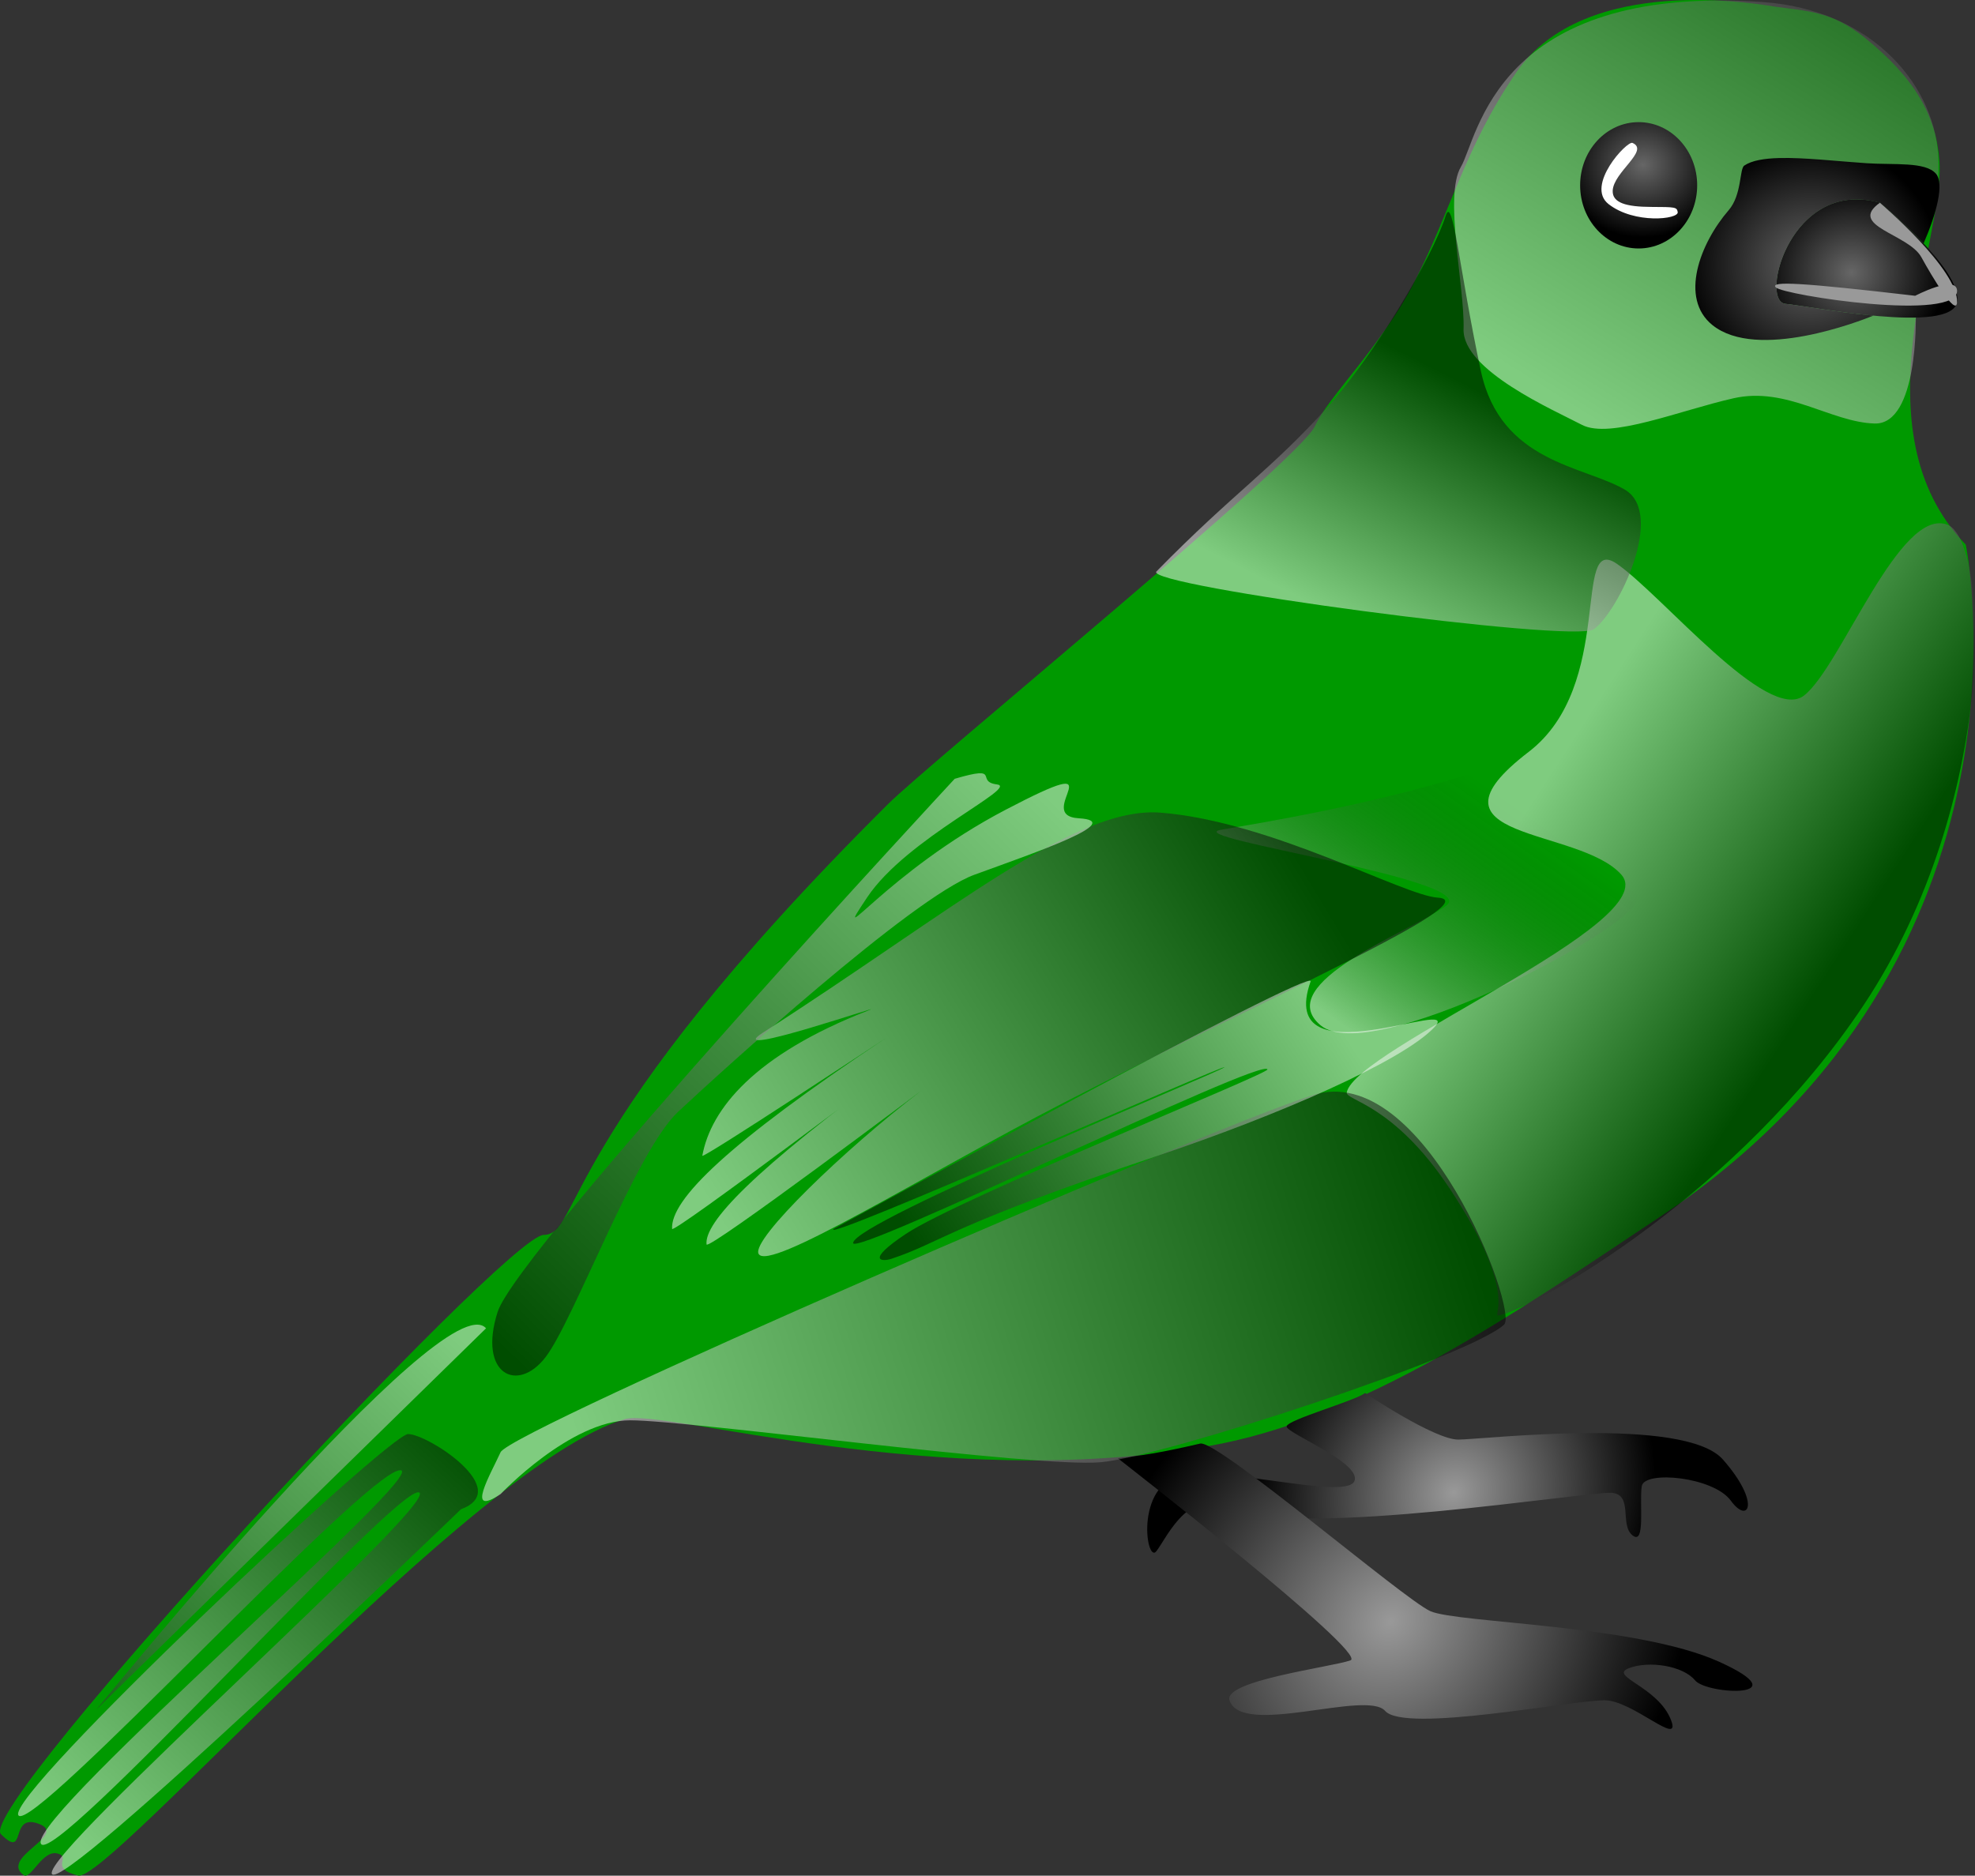 <?xml version="1.0" encoding="UTF-8" standalone="no"?>
<!-- Created with Inkscape (http://www.inkscape.org/) -->

<svg
   xmlns:dc="http://purl.org/dc/elements/1.1/"
   xmlns:cc="http://creativecommons.org/ns#"
   xmlns:rdf="http://www.w3.org/1999/02/22-rdf-syntax-ns#"
   xmlns:svg="http://www.w3.org/2000/svg"
   xmlns="http://www.w3.org/2000/svg"
   xmlns:xlink="http://www.w3.org/1999/xlink"
   xmlns:sodipodi="http://sodipodi.sourceforge.net/DTD/sodipodi-0.dtd"
   xmlns:inkscape="http://www.inkscape.org/namespaces/inkscape"
   width="261.575"
   height="248.455"
   id="svg2"
   version="1.1"
   inkscape:version="0.48.0 r9654"
   sodipodi:docname="bird2.svg">
  <rect width="100%" height="100%" fill="#333333" stroke="none"/>
  <defs
     id="defs4">
    <linearGradient
       id="linearGradient3986">
      <stop
         id="stop3988"
         offset="0"
         style="stop-color:#000000;stop-opacity:0" />
      <stop
         id="stop3990"
         offset="1"
         style="stop-color:#ffffff;stop-opacity:0.498;" />
    </linearGradient>
    <linearGradient
       id="linearGradient3841">
      <stop
         style="stop-color:#000000;stop-opacity:0.498;"
         offset="0"
         id="stop3843" />
      <stop
         style="stop-color:#ffffff;stop-opacity:0.498;"
         offset="1"
         id="stop3845" />
    </linearGradient>
    <linearGradient
       id="linearGradient3859">
      <stop
         style="stop-color:#999999;stop-opacity:1;"
         offset="0"
         id="stop3861" />
      <stop
         style="stop-color:#000000;stop-opacity:1;"
         offset="1"
         id="stop3863" />
    </linearGradient>
    <linearGradient
       id="linearGradient4053">
      <stop
         style="stop-color:#99ff00;stop-opacity:1;"
         offset="0"
         id="stop4055" />
      <stop
         style="stop-color:#ffff00;stop-opacity:1;"
         offset="1"
         id="stop4057" />
    </linearGradient>
    <linearGradient
       id="linearGradient4028">
      <stop
         style="stop-color:#ffff00;stop-opacity:1;"
         offset="0"
         id="stop4030" />
      <stop
         style="stop-color:#999900;stop-opacity:1;"
         offset="1"
         id="stop4032" />
    </linearGradient>
    <linearGradient
       id="linearGradient4020">
      <stop
         style="stop-color:#000000;stop-opacity:1;"
         offset="0"
         id="stop4022" />
      <stop
         style="stop-color:#000000;stop-opacity:0;"
         offset="1"
         id="stop4024" />
    </linearGradient>
    <linearGradient
       id="linearGradient3860">
      <stop
         style="stop-color:#009900;stop-opacity:1;"
         offset="0"
         id="stop3862" />
      <stop
         style="stop-color:#006600;stop-opacity:1;"
         offset="1"
         id="stop3864" />
    </linearGradient>
    <linearGradient
       id="linearGradient3819">
      <stop
         style="stop-color:#0000ff;stop-opacity:1;"
         offset="0"
         id="stop3821" />
      <stop
         style="stop-color:#00ccff;stop-opacity:1;"
         offset="1"
         id="stop3823" />
    </linearGradient>
    <linearGradient
       id="linearGradient3811">
      <stop
         style="stop-color:#99ffff;stop-opacity:1;"
         offset="0"
         id="stop3813" />
      <stop
         style="stop-color:#00ccff;stop-opacity:1;"
         offset="1"
         id="stop3815" />
    </linearGradient>
    <linearGradient
       id="linearGradient3770">
      <stop
         style="stop-color:#00ff00;stop-opacity:1;"
         offset="0"
         id="stop3772" />
      <stop
         style="stop-color:#00ffcc;stop-opacity:1;"
         offset="1"
         id="stop3774" />
    </linearGradient>
    <linearGradient
       id="linearGradient3770-7">
      <stop
         style="stop-color:#00ff00;stop-opacity:1;"
         offset="0"
         id="stop3772-4" />
      <stop
         style="stop-color:#d7ffeb;stop-opacity:1;"
         offset="1"
         id="stop3774-0" />
    </linearGradient>
    <radialGradient
       r="67.776"
       fy="890.344"
       fx="178.962"
       cy="890.344"
       cx="178.962"
       gradientTransform="matrix(1.013,-0.119,0.038,0.327,-147.645,-243.19)"
       gradientUnits="userSpaceOnUse"
       id="radialGradient3793"
       xlink:href="#linearGradient3770-7"
       inkscape:collect="always" />
    <linearGradient
       id="linearGradient3770-8">
      <stop
         style="stop-color:#00ff00;stop-opacity:1;"
         offset="0"
         id="stop3772-8" />
      <stop
         style="stop-color:#00ffcc;stop-opacity:1;"
         offset="1"
         id="stop3774-2" />
    </linearGradient>
    <radialGradient
       r="67.776"
       fy="890.344"
       fx="178.962"
       cy="890.344"
       cx="178.962"
       gradientTransform="matrix(1.013,-0.119,0.038,0.327,-147.645,-243.19)"
       gradientUnits="userSpaceOnUse"
       id="radialGradient3842"
       xlink:href="#linearGradient3770-8"
       inkscape:collect="always" />
    <radialGradient
       inkscape:collect="always"
       xlink:href="#linearGradient3860-5"
       id="radialGradient3866-5"
       cx="266.277"
       cy="736.901"
       fx="266.277"
       fy="736.901"
       r="130.69"
       gradientTransform="matrix(0.054,0,0,0.052,251.819,704.107)"
       gradientUnits="userSpaceOnUse" />
    <linearGradient
       id="linearGradient3860-5">
      <stop
         style="stop-color:#666666;stop-opacity:1;"
         offset="0"
         id="stop3862-1" />
      <stop
         style="stop-color:#000000;stop-opacity:1;"
         offset="1"
         id="stop3864-7" />
    </linearGradient>
    <radialGradient
       r="130.69"
       fy="856.042"
       fx="212.672"
       cy="856.042"
       cx="212.672"
       gradientTransform="matrix(1,0,0,0.951,-47.328,-676.952)"
       gradientUnits="userSpaceOnUse"
       id="radialGradient3883"
       xlink:href="#linearGradient3860-5"
       inkscape:collect="always" />
    <radialGradient
       inkscape:collect="always"
       xlink:href="#linearGradient3860-52"
       id="radialGradient3866-1"
       cx="299.241"
       cy="748.814"
       fx="299.241"
       fy="748.814"
       r="130.69"
       gradientTransform="matrix(0.13,0,0,0.124,248.279,660.881)"
       gradientUnits="userSpaceOnUse" />
    <linearGradient
       id="linearGradient3860-52">
      <stop
         style="stop-color:#666666;stop-opacity:1;"
         offset="0"
         id="stop3862-7" />
      <stop
         style="stop-color:#000000;stop-opacity:1;"
         offset="1"
         id="stop3864-6" />
    </linearGradient>
    <radialGradient
       r="130.69"
       fy="856.042"
       fx="212.672"
       cy="856.042"
       cx="212.672"
       gradientTransform="matrix(1,0,0,0.951,-47.328,-676.952)"
       gradientUnits="userSpaceOnUse"
       id="radialGradient3920"
       xlink:href="#linearGradient3860-52"
       inkscape:collect="always" />
    <radialGradient
       inkscape:collect="always"
       xlink:href="#linearGradient3860-52-2"
       id="radialGradient3866-1-1"
       cx="341.517"
       cy="757.248"
       fx="341.517"
       fy="757.248"
       r="130.69"
       gradientTransform="matrix(0.096,0,0,0.092,212.417,-33.581)"
       gradientUnits="userSpaceOnUse" />
    <linearGradient
       id="linearGradient3860-52-2">
      <stop
         style="stop-color:#666666;stop-opacity:1;"
         offset="0"
         id="stop3862-7-1" />
      <stop
         style="stop-color:#000000;stop-opacity:1;"
         offset="1"
         id="stop3864-6-4" />
    </linearGradient>
    <radialGradient
       r="130.69"
       fy="748.814"
       fx="285.401"
       cy="748.814"
       cx="285.401"
       gradientTransform="matrix(0.13,0,0,0.124,-23.587,-78.673)"
       gradientUnits="userSpaceOnUse"
       id="radialGradient3953"
       xlink:href="#linearGradient3860-52-2"
       inkscape:collect="always" />
    <linearGradient
       id="linearGradient3811-2">
      <stop
         style="stop-color:#99ffff;stop-opacity:1;"
         offset="0"
         id="stop3813-4" />
      <stop
         style="stop-color:#00ccff;stop-opacity:1;"
         offset="1"
         id="stop3815-5" />
    </linearGradient>
    <radialGradient
       r="41.604"
       fy="840.411"
       fx="267.299"
       cy="840.411"
       cx="267.299"
       gradientTransform="matrix(0.87,0.493,-0.815,1.438,494.171,-1288.222)"
       gradientUnits="userSpaceOnUse"
       id="radialGradient4002"
       xlink:href="#linearGradient3811-2"
       inkscape:collect="always" />
    <linearGradient
       id="linearGradient3811-7">
      <stop
         style="stop-color:#99ffff;stop-opacity:1;"
         offset="0"
         id="stop3813-40" />
      <stop
         style="stop-color:#00ccff;stop-opacity:1;"
         offset="1"
         id="stop3815-9" />
    </linearGradient>
    <radialGradient
       r="41.604"
       fy="840.411"
       fx="267.299"
       cy="840.411"
       cx="267.299"
       gradientTransform="matrix(0.87,0.493,-0.815,1.438,494.171,-1288.222)"
       gradientUnits="userSpaceOnUse"
       id="radialGradient3073"
       xlink:href="#linearGradient3811-7"
       inkscape:collect="always" />
    <radialGradient
       inkscape:collect="always"
       xlink:href="#linearGradient3859"
       id="radialGradient3865"
       cx="231.221"
       cy="940.176"
       fx="231.221"
       fy="940.176"
       r="42.029"
       gradientTransform="matrix(0.679,-0.747,0.652,0.592,-538.505,549.581)"
       gradientUnits="userSpaceOnUse" />
    <radialGradient
       inkscape:collect="always"
       xlink:href="#linearGradient3859-8"
       id="radialGradient3865-8"
       cx="249.864"
       cy="934.165"
       fx="249.864"
       fy="934.165"
       r="42.029"
       gradientTransform="matrix(0.438,-0.496,0.46,0.406,-299.279,661.001)"
       gradientUnits="userSpaceOnUse" />
    <linearGradient
       id="linearGradient3859-8">
      <stop
         style="stop-color:#999999;stop-opacity:1;"
         offset="0"
         id="stop3861-2" />
      <stop
         style="stop-color:#000000;stop-opacity:1;"
         offset="1"
         id="stop3863-4" />
    </linearGradient>
    <radialGradient
       r="42.029"
       fy="940.176"
       fx="231.221"
       cy="940.176"
       cx="231.221"
       gradientTransform="matrix(0.679,-0.747,0.652,0.592,-733.869,-360.255)"
       gradientUnits="userSpaceOnUse"
       id="radialGradient3882"
       xlink:href="#linearGradient3859-8"
       inkscape:collect="always" />
    <linearGradient
       inkscape:collect="always"
       xlink:href="#linearGradient3841"
       id="linearGradient3847"
       x1="310.658"
       y1="695.677"
       x2="260.681"
       y2="775.765"
       gradientUnits="userSpaceOnUse" />
    <linearGradient
       id="linearGradient3841-7">
      <stop
         style="stop-color:#00ff00;stop-opacity:1;"
         offset="0"
         id="stop3843-4" />
      <stop
         style="stop-color:#00ff00;stop-opacity:0;"
         offset="1"
         id="stop3845-0" />
    </linearGradient>
    <linearGradient
       gradientTransform="translate(-239.914,-718.698)"
       y2="771.093"
       x2="260.681"
       y1="721.038"
       x1="281.96"
       gradientUnits="userSpaceOnUse"
       id="linearGradient3864"
       xlink:href="#linearGradient3841-7"
       inkscape:collect="always" />
    <linearGradient
       id="linearGradient3841-7-8">
      <stop
         style="stop-color:#00ff00;stop-opacity:1;"
         offset="0"
         id="stop3843-4-8" />
      <stop
         style="stop-color:#00ff00;stop-opacity:0;"
         offset="1"
         id="stop3845-0-2" />
    </linearGradient>
    <linearGradient
       gradientTransform="translate(-200.445,-746.7)"
       y2="803.796"
       x2="229.981"
       y1="725.71"
       x1="258.601"
       gradientUnits="userSpaceOnUse"
       id="linearGradient3897"
       xlink:href="#linearGradient3841-7-8"
       inkscape:collect="always" />
    <linearGradient
       inkscape:collect="always"
       xlink:href="#linearGradient3841-6"
       id="linearGradient3847-12"
       x1="296.642"
       y1="836.498"
       x2="258.679"
       y2="811.804"
       gradientUnits="userSpaceOnUse" />
    <linearGradient
       id="linearGradient3841-6">
      <stop
         style="stop-color:#000000;stop-opacity:0.498;"
         offset="0"
         id="stop3843-0" />
      <stop
         style="stop-color:#ffffff;stop-opacity:0.498;"
         offset="1"
         id="stop3845-4" />
    </linearGradient>
    <linearGradient
       gradientTransform="translate(-239.914,-718.698)"
       y2="775.765"
       x2="260.681"
       y1="695.677"
       x1="310.658"
       gradientUnits="userSpaceOnUse"
       id="linearGradient3936"
       xlink:href="#linearGradient3841-6"
       inkscape:collect="always" />
    <linearGradient
       inkscape:collect="always"
       xlink:href="#linearGradient3841-60"
       id="linearGradient3847-4"
       x1="241.916"
       y1="769.758"
       x2="225.977"
       y2="801.126"
       gradientUnits="userSpaceOnUse" />
    <linearGradient
       id="linearGradient3841-60">
      <stop
         style="stop-color:#000000;stop-opacity:0.498;"
         offset="0"
         id="stop3843-3" />
      <stop
         style="stop-color:#ffffff;stop-opacity:0.498;"
         offset="1"
         id="stop3845-6" />
    </linearGradient>
    <linearGradient
       gradientTransform="translate(-239.914,-718.698)"
       y2="775.765"
       x2="260.681"
       y1="695.677"
       x1="310.658"
       gradientUnits="userSpaceOnUse"
       id="linearGradient3936-2"
       xlink:href="#linearGradient3841-60"
       inkscape:collect="always" />
    <linearGradient
       inkscape:collect="always"
       xlink:href="#linearGradient3986"
       id="linearGradient3847-5"
       x1="246.588"
       y1="824.485"
       x2="225.309"
       y2="854.518"
       gradientUnits="userSpaceOnUse" />
    <linearGradient
       id="linearGradient3841-8">
      <stop
         style="stop-color:#000000;stop-opacity:0.498;"
         offset="0"
         id="stop3843-8" />
      <stop
         style="stop-color:#ffffff;stop-opacity:0.498;"
         offset="1"
         id="stop3845-1" />
    </linearGradient>
    <linearGradient
       gradientTransform="translate(-239.914,-718.698)"
       y2="775.765"
       x2="260.681"
       y1="695.677"
       x1="310.658"
       gradientUnits="userSpaceOnUse"
       id="linearGradient3936-21"
       xlink:href="#linearGradient3841-8"
       inkscape:collect="always" />
    <linearGradient
       inkscape:collect="always"
       xlink:href="#linearGradient3841-82"
       id="linearGradient3847-9"
       x1="218.557"
       y1="831.159"
       x2="141.217"
       y2="877.877"
       gradientUnits="userSpaceOnUse" />
    <linearGradient
       id="linearGradient3841-82">
      <stop
         style="stop-color:#000000;stop-opacity:0.498;"
         offset="0"
         id="stop3843-45" />
      <stop
         style="stop-color:#ffffff;stop-opacity:0.498;"
         offset="1"
         id="stop3845-2" />
    </linearGradient>
    <linearGradient
       gradientTransform="translate(-239.914,-718.698)"
       y2="775.765"
       x2="260.681"
       y1="695.677"
       x1="310.658"
       gradientUnits="userSpaceOnUse"
       id="linearGradient3936-9"
       xlink:href="#linearGradient3841-82"
       inkscape:collect="always" />
    <linearGradient
       inkscape:collect="always"
       xlink:href="#linearGradient3841-3"
       id="linearGradient3847-8"
       x1="112.441"
       y1="895.897"
       x2="184.598"
       y2="822.483"
       gradientUnits="userSpaceOnUse" />
    <linearGradient
       id="linearGradient3841-3">
      <stop
         style="stop-color:#000000;stop-opacity:0.498;"
         offset="0"
         id="stop3843-86" />
      <stop
         style="stop-color:#ffffff;stop-opacity:0.498;"
         offset="1"
         id="stop3845-9" />
    </linearGradient>
    <linearGradient
       gradientTransform="translate(-239.914,-718.698)"
       y2="775.765"
       x2="260.681"
       y1="695.677"
       x1="310.658"
       gradientUnits="userSpaceOnUse"
       id="linearGradient3936-8"
       xlink:href="#linearGradient3841-3"
       inkscape:collect="always" />
    <linearGradient
       inkscape:collect="always"
       xlink:href="#linearGradient3841-2"
       id="linearGradient3847-6"
       x1="238.579"
       y1="872.538"
       x2="123.865"
       y2="909.912"
       gradientUnits="userSpaceOnUse" />
    <linearGradient
       id="linearGradient3841-2">
      <stop
         style="stop-color:#000000;stop-opacity:0.498;"
         offset="0"
         id="stop3843-38" />
      <stop
         style="stop-color:#ffffff;stop-opacity:0.498;"
         offset="1"
         id="stop3845-26" />
    </linearGradient>
    <linearGradient
       gradientTransform="translate(-239.914,-718.698)"
       y2="775.765"
       x2="260.681"
       y1="695.677"
       x1="310.658"
       gradientUnits="userSpaceOnUse"
       id="linearGradient3936-27"
       xlink:href="#linearGradient3841-2"
       inkscape:collect="always" />
    <linearGradient
       inkscape:collect="always"
       xlink:href="#linearGradient3841-827"
       id="linearGradient3847-7"
       x1="169.837"
       y1="885.218"
       x2="222.64"
       y2="851.181"
       gradientUnits="userSpaceOnUse" />
    <linearGradient
       id="linearGradient3841-827">
      <stop
         style="stop-color:#000000;stop-opacity:0.498;"
         offset="0"
         id="stop3843-80" />
      <stop
         style="stop-color:#ffffff;stop-opacity:0.498;"
         offset="1"
         id="stop3845-20" />
    </linearGradient>
    <linearGradient
       gradientTransform="translate(-239.914,-718.698)"
       y2="775.765"
       x2="260.681"
       y1="695.677"
       x1="310.658"
       gradientUnits="userSpaceOnUse"
       id="linearGradient3936-89"
       xlink:href="#linearGradient3841-827"
       inkscape:collect="always" />
    <linearGradient
       inkscape:collect="always"
       xlink:href="#linearGradient3841-0"
       id="linearGradient3847-82"
       x1="47.703"
       y1="957.297"
       x2="107.847"
       y2="895.229"
       gradientUnits="userSpaceOnUse" />
    <linearGradient
       id="linearGradient3841-0">
      <stop
         style="stop-color:#000000;stop-opacity:0.498;"
         offset="0"
         id="stop3843-5" />
      <stop
         style="stop-color:#ffffff;stop-opacity:0.498;"
         offset="1"
         id="stop3845-5" />
    </linearGradient>
    <linearGradient
       gradientTransform="translate(-239.914,-718.698)"
       y2="775.765"
       x2="260.681"
       y1="695.677"
       x1="310.658"
       gradientUnits="userSpaceOnUse"
       id="linearGradient3936-276"
       xlink:href="#linearGradient3841-0"
       inkscape:collect="always" />
    <linearGradient
       inkscape:collect="always"
       xlink:href="#linearGradient3841-81"
       id="linearGradient3847-87"
       x1="106.434"
       y1="905.24"
       x2="55.123"
       y2="960.634"
       gradientUnits="userSpaceOnUse" />
    <linearGradient
       id="linearGradient3841-81">
      <stop
         style="stop-color:#000000;stop-opacity:0.498;"
         offset="0"
         id="stop3843-6" />
      <stop
         style="stop-color:#ffffff;stop-opacity:0.498;"
         offset="1"
         id="stop3845-09" />
    </linearGradient>
    <linearGradient
       gradientTransform="translate(-239.914,-718.698)"
       y2="775.765"
       x2="260.681"
       y1="695.677"
       x1="310.658"
       gradientUnits="userSpaceOnUse"
       id="linearGradient3936-5"
       xlink:href="#linearGradient3841-81"
       inkscape:collect="always" />
  </defs>
  <sodipodi:namedview
     id="base"
     pagecolor="#ffffff"
     bordercolor="#666666"
     borderopacity="1.0"
     inkscape:pageopacity="0.0"
     inkscape:pageshadow="2"
     inkscape:zoom="1.498356"
     inkscape:cx="245.87302"
     inkscape:cy="126.10558"
     inkscape:document-units="px"
     inkscape:current-layer="layer1"
     showgrid="false"
     inkscape:window-width="1024"
     inkscape:window-height="721"
     inkscape:window-x="-4"
     inkscape:window-y="-4"
     inkscape:window-maximized="1"
     inkscape:snap-global="false"
     showguides="true"
     inkscape:guide-bbox="true"
     fit-margin-top="0"
     fit-margin-left="0"
     fit-margin-right="0"
     fit-margin-bottom="0" />
  <g
     inkscape:label="Layer 1"
     inkscape:groupmode="layer"
     id="layer1"
     transform="translate(-47.328,-718.629)">
    <path
       style="fill:#009900;fill-opacity:1;stroke:none"
       d="m 307.678,790.774 c 0,0 11.211,54.56 -40.359,88.94 -19.484,12.989 -39.666,26.966 -60.068,30.484 -35.969,6.202 -72.021,-5.113 -77.204,-3.578 -20.18,5.979 -68.38,61.445 -72.367,60.448 -3.986,-0.997 -0.763,-2.431 -2.756,-2.929 -1.993,-0.498 -3.523,3.541 -4.457,2.869 -3.261,-2.347 5.982,-5.302 1.996,-6.797 -3.986,-1.495 -1.522,4.864 -5.01,1.376 C 43.966,958.1 114.352,882.205 119.334,882.205 c 4.983,0 1.744,-13.453 45.591,-57.051 5.519,-5.488 54.56,-45.591 56.553,-50.076 1.7,-3.824 8.713,-10.485 13.061,-18.868 4.88,-9.407 6.79,-18.051 13.596,-27.969 9.155,-13.341 32.454,-8.997 34.38,-8.72 3.916,0.565 7.363,0.534 11.748,4.066 6.679,5.38 9.489,10.347 9.926,16.362 0.755,10.377 -11.211,35.626 3.488,50.823 z"
       id="path3007"
       inkscape:connector-curvature="0"
       sodipodi:nodetypes="cssssssssssssssssc" />
    <path
       style="color:#000000;fill:url(#linearGradient3847-5);fill-opacity:1;fill-rule:nonzero;stroke:none;stroke-width:1;marker:none;visibility:visible;display:inline;overflow:visible;enable-background:accumulate"
       d="m 264.773,810.843 c -16.057,11.47 -48.357,16.383 -55.756,17.704 -5.746,1.026 34.616,6.606 29.86,10.041 -4.756,3.435 -23.254,10.306 -16.647,15.855 6.606,5.549 40.694,-12.419 41.751,-16.383 1.057,-3.964 3.706,-29.298 0.793,-27.217 z"
       id="path3826"
       inkscape:connector-curvature="0"
       sodipodi:nodetypes="ssssss" />
    <path
       style="color:#000000;fill:url(#radialGradient3865-8);fill-opacity:1;fill-rule:nonzero;stroke:none;marker:none;visibility:visible;display:inline;overflow:visible;enable-background:accumulate"
       d="m 228.131,903.152 c 0,0 9.16,6.166 12.331,6.166 3.171,0 29.948,-3.171 35.056,2.642 5.109,5.813 3.347,8.632 1.057,5.461 -2.29,-3.171 -11.451,-4.052 -11.803,-1.938 -0.352,2.114 0.528,7.927 -1.233,6.518 -1.762,-1.409 0.176,-5.461 -2.819,-5.637 -2.995,-0.176 -41.927,5.99 -48.797,2.114 -6.87,-3.876 -10.041,3.876 -11.451,5.637 -1.409,1.762 -2.995,-9.689 4.228,-10.217 7.223,-0.528 21.14,3.347 22.02,0.881 0.881,-2.466 -9.16,-6.342 -8.984,-7.223 0.176,-0.881 8.984,-3.347 10.394,-4.404 z"
       id="path3779"
       inkscape:connector-curvature="0"
       sodipodi:nodetypes="csssssssssscc" />
    <path
       style="fill:url(#radialGradient3865);fill-opacity:1;stroke:none"
       d="m 195.365,911.784 c 0,0 33.295,25.896 30.829,26.777 -2.466,0.881 -16.868,2.681 -16.031,5.285 1.585,4.933 18.145,-1.409 20.611,1.409 2.607,2.979 24.663,-1.409 29.067,-1.409 3.704,0 10.217,6.342 8.808,2.642 -1.694,-4.448 -8.28,-5.813 -5.637,-6.87 2.642,-1.057 7.223,-0.352 8.808,1.585 1.585,1.938 14.093,2.466 3.171,-2.466 -10.922,-4.933 -34.704,-5.109 -38.227,-6.694 -3.523,-1.585 -28.186,-22.725 -30.476,-22.197 -2.29,0.528 -6.87,1.585 -10.922,1.938 z"
       id="path3777"
       inkscape:connector-curvature="0"
       sodipodi:nodetypes="cssssssssssc" />
    <path
       style="color:#000000;fill:url(#linearGradient3847);fill-opacity:1;fill-rule:nonzero;stroke:none;marker:none;visibility:visible;display:inline;overflow:visible;enable-background:accumulate"
       d="m 301.062,760.46 c 0,0 0.352,14.445 -5.461,14.269 -5.813,-0.176 -11.627,-4.933 -18.673,-3.347 -7.047,1.585 -16.383,5.461 -20.083,3.523 -3.699,-1.938 -15.855,-7.223 -15.678,-12.684 0.176,-5.461 -2.642,-17.616 -0.352,-21.492 2.29,-3.876 4.534,-24.192 39.813,-21.844 14.95,0.995 23.283,11.445 23.43,21.14 0.176,11.627 -4.404,10.041 -2.995,20.435 z"
       id="path3808"
       inkscape:connector-curvature="0"
       sodipodi:nodetypes="csssssssc" />
    <path
       style="color:#000000;fill:url(#radialGradient3866-1-1);fill-opacity:1;fill-rule:nonzero;stroke:none;stroke-width:1px;marker:none;visibility:visible;display:inline;overflow:visible;enable-background:accumulate"
       d="m 245.844,26.406 c -9.408,0.034 -12.568,13.524 -9.375,13.844 3.523,0.352 21.838,4.04 22.719,-0.188 0.881,-4.228 -10.219,-13.219 -10.219,-13.219 -1.107,-0.314 -2.152,-0.441 -3.125,-0.438 z"
       transform="translate(47.328,718.629)"
       id="path3785"
       inkscape:connector-curvature="0" />
    <path
       style="color:#000000;fill:url(#radialGradient3866-1);fill-opacity:1;fill-rule:nonzero;stroke:none;stroke-width:1px;marker:none;visibility:visible;display:inline;overflow:visible;enable-background:accumulate"
       d="m 283,739.562 c -2.006,0.051 -3.654,0.32 -4.656,1 -0.645,0.437 -0.309,3.878 -2.062,5.906 -3.798,4.394 -6.567,11.665 -2.156,15.219 5.939,4.784 19.582,-0.543 21.312,-1.25 -4.912,-0.468 -9.946,-1.395 -11.625,-1.562 -3.523,-0.352 0.697,-16.722 12.5,-13.375 0,0 3.015,2.432 5.781,5.375 1.712,-3.957 2.774,-7.937 1.625,-9.25 -1.399,-1.599 -5.473,-1.132 -9.156,-1.375 -3.913,-0.258 -8.219,-0.773 -11.562,-0.688 z"
       id="path3787"
       inkscape:connector-curvature="0" />
    <path
       sodipodi:type="arc"
       style="color:#000000;fill:url(#radialGradient3866-5);fill-opacity:1;fill-rule:nonzero;stroke:none;stroke-width:1;marker:none;visibility:visible;display:inline;overflow:visible;enable-background:accumulate"
       id="path3781"
       sodipodi:cx="265.8299"
       sodipodi:cy="744.34125"
       sodipodi:rx="5.1087255"
       sodipodi:ry="5.9014587"
       d="m 270.939,744.341 c 0,3.259 -2.287,5.901 -5.109,5.901 -2.821,0 -5.109,-2.642 -5.109,-5.901 0,-3.259 2.287,-5.901 5.109,-5.901 2.821,0 5.109,2.642 5.109,5.901 z"
       transform="matrix(1.517,0,0,1.418,-138.908,-312.301)" />
    <path
       style="fill:#ffffff;stroke:none"
       d="m 263.54,737.559 c -0.718,-0.312 -6.286,5.66 -3.171,8.103 3.409,2.675 9.327,2.022 9.16,1.057 -0.113,-0.658 -0.308,-0.671 -3.484,-0.681 -3.358,-0.011 -5.178,-0.543 -5.126,-2.137 0.08,-2.471 4.922,-5.341 2.621,-6.342 z"
       id="path3783"
       inkscape:connector-curvature="0"
       sodipodi:nodetypes="ssssss" />
    <path
       style="color:#000000;fill:url(#linearGradient3847-12);fill-opacity:1;fill-rule:nonzero;stroke:none;stroke-width:1;marker:none;visibility:visible;display:inline;overflow:visible;enable-background:accumulate"
       d="m 305.311,788.158 c 5.444,2.242 6.764,36.633 -11.147,63.593 -16.529,24.88 -42.995,39.813 -48.185,41.096 -1.566,0.387 3.138,-1.999 -6.641,-16.77 -7.51,-11.344 -13.874,-11.652 -13.637,-12.771 1.221,-5.767 41.976,-22.456 36.37,-28.809 -5.605,-6.353 -27.656,-4.488 -12.281,-16.273 11.537,-8.843 5.696,-29.028 11.675,-24.918 5.979,4.111 19.929,21.197 24.787,17.46 4.858,-3.737 12.706,-25.225 19.059,-22.609 z"
       id="path3818"
       inkscape:connector-curvature="0"
       sodipodi:nodetypes="ssssssssss" />
    <path
       style="color:#000000;fill:url(#linearGradient3847-6);fill-opacity:1;fill-rule:nonzero;stroke:none;stroke-width:1;marker:none;visibility:visible;display:inline;overflow:visible;enable-background:accumulate"
       d="m 113.625,916.541 c 0,0 9.249,-9.777 17.176,-9.777 7.927,0 53.906,6.342 62.362,5.549 8.456,-0.793 48.885,-14.005 53.377,-18.233 1.934,-1.82 -10.57,-35.145 -25.367,-30.388 -14.798,4.756 -106.226,44.393 -107.547,47.3 -1.321,2.907 -4.756,8.72 0,5.549 z"
       id="path3822"
       inkscape:connector-curvature="0"
       sodipodi:nodetypes="csssssc" />
    <path
       style="color:#000000;fill:url(#linearGradient3847-4);fill-opacity:1;fill-rule:nonzero;stroke:none;stroke-width:1;marker:none;visibility:visible;display:inline;overflow:visible;enable-background:accumulate"
       d="m 238.793,747.238 c -1.71,5.439 -9.543,18.532 -15.471,25.128 -7.746,8.619 -12.43,11.354 -22.833,21.958 -1.841,1.877 55.307,9.529 57.923,7.661 3.254,-2.324 9.529,-15.322 4.111,-18.498 -5.419,-3.176 -16.443,-3.55 -19.059,-15.695 -2.847,-13.219 -3.711,-23.609 -4.671,-20.553 z"
       id="path3824"
       inkscape:connector-curvature="0"
       sodipodi:nodetypes="sssssss" />
    <path
       style="color:#000000;fill:url(#linearGradient3847-9);fill-opacity:1;fill-rule:nonzero;stroke:none;stroke-width:1;marker:none;visibility:visible;display:inline;overflow:visible;enable-background:accumulate"
       d="m 147.792,884.7 c -0.949,-1.925 11.436,-13.87 21.473,-21.535 0.892,-0.681 -28.253,21.255 -28.359,20.304 -0.318,-2.871 5.932,-9.636 25.883,-24.238 0.603,-0.441 -30.405,22.957 -30.449,22.178 -0.219,-3.855 7.304,-11.275 28.29,-25.258 0.443,-0.295 -24.385,16.116 -24.285,15.566 1.119,-6.152 6.882,-13.361 21.965,-19.234 3.689,-1.437 -19.754,6.664 -13.952,2.94 25.038,-16.069 41.308,-30.049 52.691,-29.148 14.654,1.159 32.145,10.977 36.698,11.256 6.837,0.42 -23.14,13.538 -49.606,27.201 -18.555,9.579 -39.103,22.499 -40.35,19.968 z"
       id="path3828"
       inkscape:connector-curvature="0"
       sodipodi:nodetypes="sssssssssssss" />
    <path
       style="color:#000000;fill:url(#linearGradient3847-7);fill-opacity:1;fill-rule:nonzero;stroke:none;stroke-width:1;marker:none;visibility:visible;display:inline;overflow:visible;enable-background:accumulate"
       d="m 157.754,881.396 c 0,0 63.911,-34.91 63.154,-32.766 -4.756,13.476 20.497,1.722 16.383,6.078 -4.279,4.531 -20.734,11.676 -36.885,17.095 -27.606,9.263 -28.369,11.359 -34.989,13.557 -1.288,0.428 -3.518,0.318 1.88,-3.283 7.133,-4.76 48.017,-21.187 47.893,-21.785 -0.373,-1.792 -54.942,24.932 -54.875,22.988 0.097,-2.838 48.261,-22.509 49.167,-23.273 0.963,-0.813 -54.119,23.575 -51.727,21.39 z"
       id="path3834"
       inkscape:connector-curvature="0"
       sodipodi:nodetypes="cssssssssc" />
    <path
       style="color:#000000;fill:url(#linearGradient3847-8);fill-opacity:1;fill-rule:nonzero;stroke:none;stroke-width:1;marker:none;visibility:visible;display:inline;overflow:visible;enable-background:accumulate"
       d="m 173.77,821.79 c 0,0 -57.923,62.408 -60.539,70.629 -2.616,8.221 2.616,10.837 6.353,5.979 3.737,-4.858 11.958,-27.28 17.564,-32.512 5.605,-5.232 31.017,-28.401 39.238,-31.391 8.221,-2.99 20.18,-7.1 13.827,-7.474 -6.353,-0.374 5.979,-9.342 -9.716,-1.121 -15.695,8.221 -23.543,19.432 -18.311,11.585 5.232,-7.848 20.18,-14.574 17.19,-14.948 -2.99,-0.374 0.747,-2.616 -5.605,-0.747 z"
       id="path3836"
       inkscape:connector-curvature="0" />
    <path
       style="color:#000000;fill:url(#linearGradient3847-87);fill-opacity:1;fill-rule:nonzero;stroke:none;stroke-width:1;marker:none;visibility:visible;display:inline;overflow:visible;enable-background:accumulate"
       d="m 108.385,918.539 c 0,0 -53.087,51.243 -54.193,48.294 -1.106,-2.949 51.243,-49.031 48.663,-50.506 -2.581,-1.475 -49.031,50.506 -50.137,46.451 -1.106,-4.055 52.349,-49.769 47.557,-49.4 -4.793,0.369 -48.663,48.294 -50.506,45.714 -1.843,-2.581 49.031,-50.506 51.612,-50.506 2.581,0 14.009,7.373 7.005,9.954 z"
       id="path2998"
       inkscape:connector-curvature="0" />
    <path
       style="color:#000000;fill:url(#linearGradient3847-82);fill-opacity:1;fill-rule:nonzero;stroke:none;stroke-width:1;marker:none;visibility:visible;display:inline;overflow:visible;enable-background:accumulate"
       d="m 111.703,894.577 -51.612,50.506 c 0,0 46.082,-56.773 51.612,-50.506 z"
       id="path3768"
       inkscape:connector-curvature="0"
       sodipodi:nodetypes="ccc" />
    <path
       sodipodi:nodetypes="cssc"
       inkscape:connector-curvature="0"
       id="path3900"
       d="m 296.306,745.486 c 0,0 10.464,8.901 10.217,13.212 -0.109,1.913 -3.258,-3.329 -4.723,-5.996 -1.706,-3.103 -9.839,-4.134 -5.494,-7.216 z"
       style="color:#000000;fill:#999999;fill-opacity:1;fill-rule:nonzero;stroke:none;stroke-width:1px;marker:none;visibility:visible;display:inline;overflow:visible;enable-background:accumulate" />
    <path
       sodipodi:nodetypes="cssc"
       inkscape:connector-curvature="0"
       id="path3902"
       d="m 300.981,757.808 c 0,0 5.333,-2.791 5.543,-0.746 0.441,4.296 -23.079,0.656 -24.011,-0.373 -0.786,-0.869 3.513,-0.614 18.468,1.119 z"
       style="color:#000000;fill:#999999;fill-opacity:1;fill-rule:nonzero;stroke:none;stroke-width:1px;marker:none;visibility:visible;display:inline;overflow:visible;enable-background:accumulate" />
  </g>
</svg>
